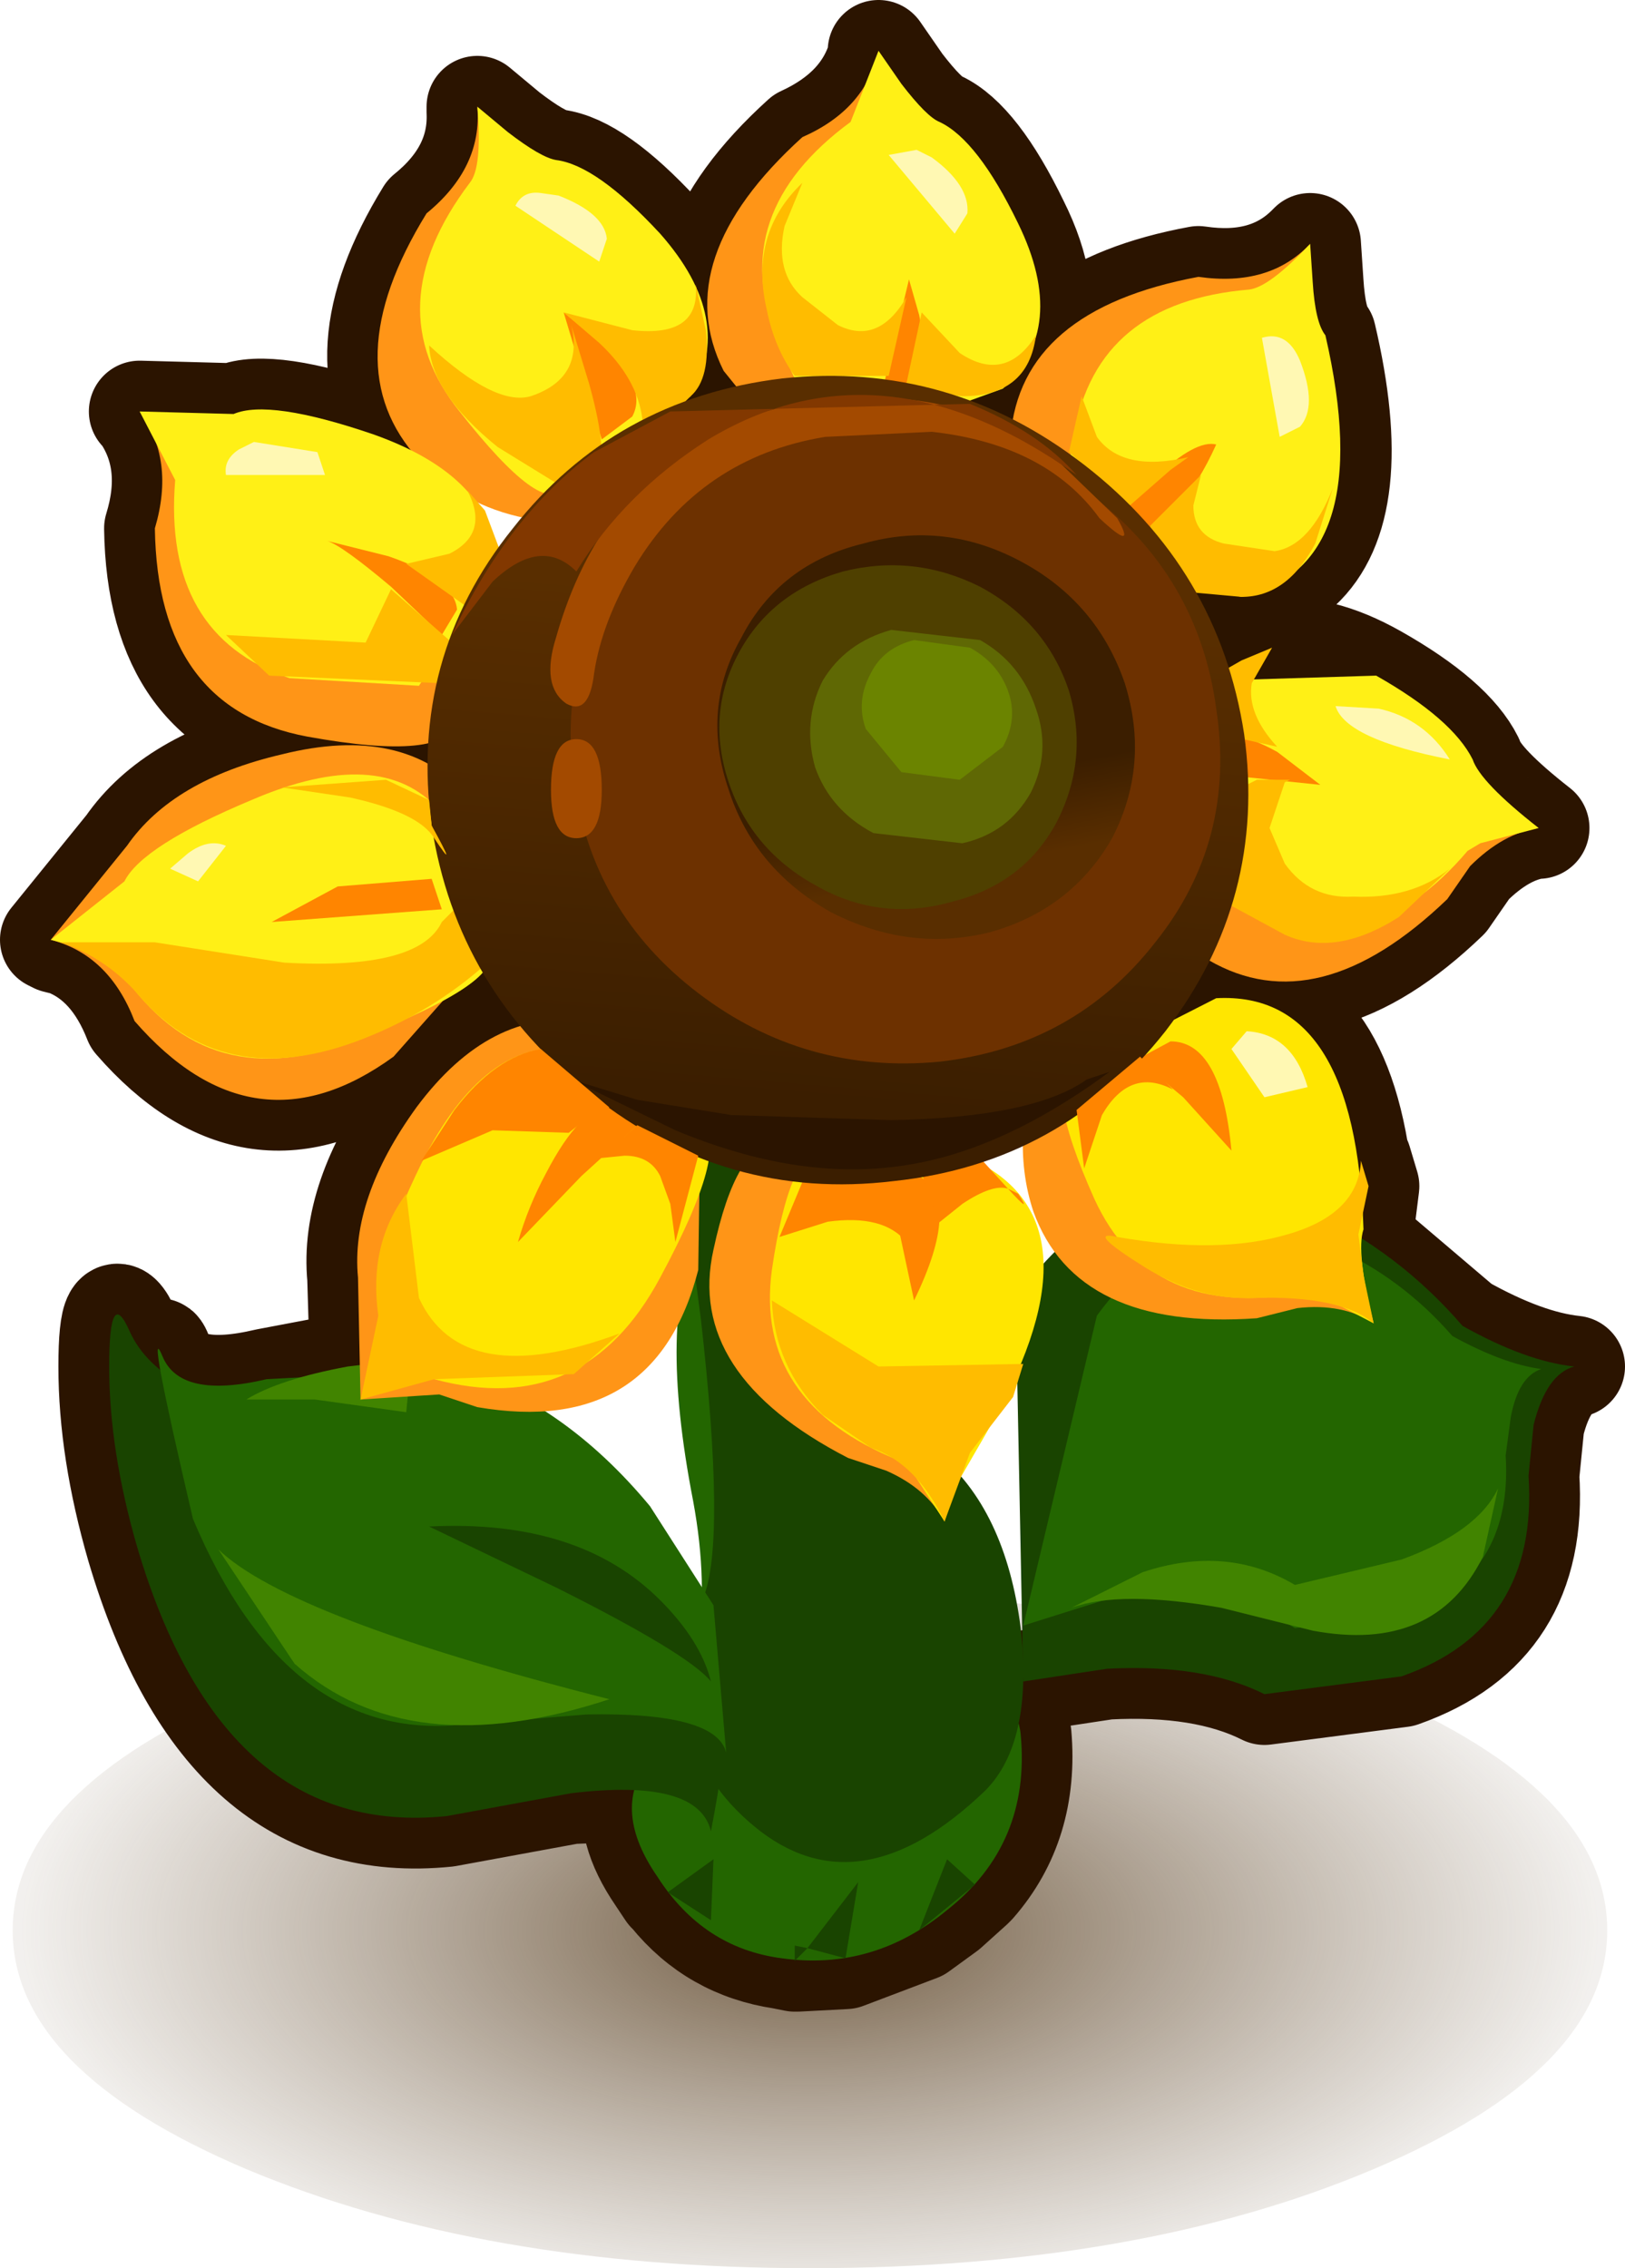<?xml version="1.0" encoding="UTF-8" standalone="no"?>
<svg xmlns:xlink="http://www.w3.org/1999/xlink" height="44.65px" width="32.0px" xmlns="http://www.w3.org/2000/svg">
  <g transform="matrix(1.0, 0.0, 0.0, 1.0, 1.0, 8.6)">
    <path d="M13.2 12.85 Q13.55 11.75 14.2 10.8 15.45 9.0 16.85 9.95 L15.55 10.85 Q14.05 11.9 13.2 12.85" fill="#194400" fill-rule="evenodd" stroke="none"/>
    <path d="M14.95 22.75 Q21.45 22.75 26.05 24.7 30.65 26.65 30.65 29.4 30.65 32.15 26.05 34.1 21.45 36.05 14.95 36.05 8.5 36.05 3.85 34.1 -0.75 32.15 -0.75 29.4 -0.75 26.65 3.85 24.7 8.5 22.75 14.95 22.75" fill="url(#gradient0)" fill-rule="evenodd" stroke="none"/>
    <path d="M8.4 -6.5 L9.0 -6.0 Q9.65 -5.5 9.95 -5.45 10.75 -5.35 12.0 -4.0 L12.7 -2.95 12.7 -3.0 12.75 -2.9 12.95 -1.65 12.6 -0.8 12.5 -0.7 13.45 -0.95 13.25 -1.3 Q12.15 -3.5 14.8 -5.9 16.0 -6.45 16.3 -7.5 L16.3 -7.6 16.75 -6.95 Q17.25 -6.3 17.5 -6.2 18.25 -5.85 19.05 -4.2 19.7 -2.9 19.4 -1.9 19.3 -1.25 18.8 -0.95 L18.75 -0.95 18.15 -0.7 18.95 -0.35 Q19.35 -2.55 22.6 -3.15 23.95 -2.95 24.75 -3.75 L24.8 -3.8 24.85 -3.05 Q24.9 -2.25 25.1 -2.0 25.9 1.4 24.6 2.6 24.1 3.15 23.45 3.15 L22.6 3.1 23.2 4.55 23.55 4.35 24.05 4.15 24.05 4.2 Q24.95 4.05 26.1 4.7 27.6 5.55 28.0 6.35 28.15 6.8 29.3 7.7 L29.25 7.7 Q28.6 7.8 27.95 8.45 L27.5 9.1 Q24.95 11.55 22.85 10.3 L22.15 11.5 22.95 11.05 Q25.35 10.9 25.8 14.5 L25.8 14.25 25.95 14.75 25.85 15.55 25.85 15.6 25.8 15.8 27.8 17.5 Q29.05 18.2 30.0 18.3 29.45 18.45 29.2 19.45 L29.1 20.45 Q29.3 23.45 26.6 24.4 L23.9 24.75 Q22.7 24.15 20.8 24.25 L19.15 24.5 19.05 25.35 19.1 25.55 Q19.25 27.3 18.2 28.5 L18.15 28.55 17.65 29.0 17.1 29.4 15.65 29.95 14.7 30.0 14.65 30.0 14.4 29.95 Q13.05 29.75 12.2 28.7 L12.15 28.65 11.95 28.35 Q11.3 27.4 11.5 26.65 L10.25 26.7 7.8 27.15 Q3.4 27.6 1.7 21.85 1.15 19.95 1.15 18.3 1.15 16.7 1.55 17.6 L2.15 18.4 Q2.05 17.7 2.2 18.1 2.55 18.95 4.25 18.55 L6.1 18.2 6.05 16.55 Q5.9 15.0 7.2 13.2 8.15 11.95 9.25 11.6 L8.5 10.5 8.05 10.8 7.85 11.05 6.75 12.2 Q4.0 14.2 1.65 11.5 1.2 10.35 0.3 10.0 L0.1 9.95 0.0 9.9 1.5 8.05 Q2.4 6.75 4.55 6.25 L7.45 6.45 7.45 6.05 5.05 5.9 Q2.1 5.35 2.05 1.8 2.45 0.5 1.8 -0.45 L1.75 -0.5 3.6 -0.45 Q4.3 -0.75 6.35 -0.05 L7.1 0.25 Q5.65 -1.55 7.4 -4.4 8.45 -5.25 8.4 -6.4 L8.4 -6.5 Z" fill="none" stroke="#2b1400" stroke-linecap="round" stroke-linejoin="round" stroke-width="2.0"/>
    <path d="M27.8 17.5 Q29.05 18.2 30.0 18.3 29.45 18.45 29.2 19.45 L29.1 20.45 Q29.3 23.45 26.6 24.4 L23.9 24.75 Q22.7 24.15 20.8 24.25 L19.15 24.5 19.0 16.95 Q21.4 13.65 24.85 15.25 26.55 16.05 27.8 17.5" fill="#194400" fill-rule="evenodd" stroke="none"/>
    <path d="M27.6 17.7 Q28.6 18.25 29.35 18.35 28.9 18.5 28.75 19.3 L28.65 20.05 Q28.8 22.45 26.65 23.2 L24.5 23.45 Q22.95 22.5 20.9 22.85 L19.15 23.4 20.6 17.3 Q22.5 14.7 25.25 15.95 26.6 16.55 27.6 17.7" fill="#236600" fill-rule="evenodd" stroke="none"/>
    <path d="M14.4 29.95 Q12.85 29.75 11.95 28.35 11.05 27.05 11.75 26.1 13.25 24.2 12.65 20.95 11.95 17.35 12.75 15.75 L17.1 18.75 Q16.75 20.5 17.8 22.5 19.05 24.9 19.1 25.55 19.3 27.7 17.65 29.0 16.2 30.2 14.4 29.95" fill="#236600" fill-rule="evenodd" stroke="none"/>
    <path d="M17.65 15.35 Q16.75 16.7 16.6 17.55 16.25 19.0 17.45 20.0 18.8 21.1 19.1 23.45 19.35 25.7 18.4 26.65 15.9 29.05 13.85 27.35 11.8 25.65 12.85 22.85 13.3 21.75 12.8 17.35 L12.25 13.2 15.25 13.85 Q18.1 14.6 17.65 15.35" fill="#194400" fill-rule="evenodd" stroke="none"/>
    <path d="M1.55 17.6 Q2.15 18.95 4.9 19.35 L7.55 19.45 Q10.3 19.5 12.05 21.65 12.9 22.7 13.2 23.75 13.55 24.6 13.0 27.45 12.75 26.4 10.25 26.7 L7.8 27.15 Q3.4 27.6 1.7 21.85 1.15 19.95 1.15 18.3 1.15 16.7 1.55 17.6" fill="#194400" fill-rule="evenodd" stroke="none"/>
    <path d="M2.2 18.1 Q2.55 18.95 4.25 18.55 L7.95 18.35 Q10.1 19.0 11.8 21.05 L13.05 23.0 13.3 25.9 Q13.1 25.1 10.55 25.15 L8.1 25.35 Q4.65 25.7 2.8 21.3 1.85 17.25 2.2 18.1" fill="#236600" fill-rule="evenodd" stroke="none"/>
    <path d="M13.0 24.5 Q12.55 23.95 9.95 22.65 L7.45 21.45 Q10.4 21.3 12.0 22.9 12.8 23.7 13.0 24.5" fill="#194400" fill-rule="evenodd" stroke="none"/>
    <path d="M3.85 18.95 Q4.5 18.55 5.85 18.3 L7.1 18.15 7.0 19.2 5.2 18.95 3.85 18.95" fill="#418400" fill-rule="evenodd" stroke="none"/>
    <path d="M9.35 1.6 Q8.1 1.35 7.25 0.45 5.55 -1.4 7.4 -4.4 8.5 -5.3 8.4 -6.5 L8.6 -5.7 Q8.8 -4.95 9.1 -4.9 9.85 -4.8 10.9 -3.35 12.2 -1.55 11.25 -0.05 L9.35 1.6" fill="#ff9517" fill-rule="evenodd" stroke="none"/>
    <path d="M10.1 1.0 Q9.7 1.6 8.05 -0.5 6.4 -2.55 8.25 -5.0 8.5 -5.3 8.4 -6.5 L9.0 -6.0 Q9.65 -5.5 9.95 -5.45 10.75 -5.35 12.0 -4.0 13.5 -2.3 12.6 -0.8 L10.1 1.0" fill="#fff016" fill-rule="evenodd" stroke="none"/>
    <path d="M10.0 -4.75 Q10.9 -4.4 10.95 -3.9 L10.8 -3.45 9.15 -4.55 Q9.3 -4.85 9.65 -4.8 L10.0 -4.75" fill="#fff8b3" fill-rule="evenodd" stroke="none"/>
    <path d="M10.85 0.05 L10.1 -2.45 10.95 -1.75 Q11.75 -0.95 11.45 -0.4 L10.85 0.05" fill="#ff8500" fill-rule="evenodd" stroke="none"/>
    <path d="M8.0 5.6 Q7.8 6.4 5.05 5.9 2.1 5.35 2.05 1.8 2.45 0.45 1.75 -0.5 2.75 0.65 3.2 0.45 3.9 0.15 5.55 0.8 7.6 1.6 7.65 3.4 L8.0 5.6" fill="#ff9517" fill-rule="evenodd" stroke="none"/>
    <path d="M7.25 4.9 L4.7 4.75 Q2.2 3.9 2.45 0.85 L1.75 -0.5 3.6 -0.45 Q4.3 -0.75 6.35 -0.05 8.75 0.8 8.8 2.55 L7.25 4.9" fill="#fff016" fill-rule="evenodd" stroke="none"/>
    <path d="M4.0 0.1 L5.25 0.3 5.4 0.75 3.45 0.75 Q3.4 0.45 3.7 0.25 L4.0 0.1" fill="#fff8b3" fill-rule="evenodd" stroke="none"/>
    <path d="M7.7 3.9 L6.7 2.95 Q5.75 2.15 5.45 2.05 L6.65 2.35 Q7.95 2.8 8.0 3.4 L7.7 3.9" fill="#ff8500" fill-rule="evenodd" stroke="none"/>
    <path d="M9.05 9.6 L6.75 12.2 Q4.0 14.2 1.65 11.5 1.15 10.2 0.0 9.9 L1.5 8.05 Q2.4 6.75 4.55 6.25 6.95 5.65 8.2 7.05 L9.05 9.6" fill="#ff9517" fill-rule="evenodd" stroke="none"/>
    <path d="M8.6 10.1 Q9.0 10.7 6.05 11.85 3.1 13.05 1.4 10.55 1.15 10.2 0.0 9.9 L1.45 8.75 Q1.8 8.05 3.95 7.15 6.5 6.05 7.65 7.35 L8.6 10.1" fill="#fff016" fill-rule="evenodd" stroke="none"/>
    <path d="M7.7 9.3 L4.35 9.55 5.65 8.85 7.5 8.7 7.7 9.3" fill="#ff8500" fill-rule="evenodd" stroke="none"/>
    <path d="M12.8 12.9 L12.75 16.4 Q11.9 19.7 8.4 19.1 L7.65 18.85 6.1 18.95 6.05 16.55 Q5.9 15.0 7.2 13.2 8.65 11.25 10.5 11.5 L12.8 12.9" fill="#ff9517" fill-rule="evenodd" stroke="none"/>
    <path d="M12.8 13.55 Q13.4 13.95 12.0 16.55 10.5 19.35 7.55 18.55 L7.2 18.55 6.1 18.95 Q6.55 17.6 6.45 17.15 6.3 16.35 7.3 14.3 8.55 11.8 10.3 12.05 L12.8 13.55" fill="#ffe600" fill-rule="evenodd" stroke="none"/>
    <path d="M11.55 13.55 L10.45 14.55 9.2 15.85 Q9.4 15.15 9.75 14.5 10.45 13.15 11.05 13.2 L11.55 13.55" fill="#ff8500" fill-rule="evenodd" stroke="none"/>
    <path d="M16.55 -5.9 Q17.25 -5.6 17.85 -3.9 18.55 -1.8 17.25 -0.6 L15.0 0.4 14.3 0.0 13.25 -1.3 Q12.15 -3.5 14.8 -5.9 16.05 -6.45 16.3 -7.6 L16.25 -6.8 Q16.25 -6.0 16.55 -5.9" fill="#ff9517" fill-rule="evenodd" stroke="none"/>
    <path d="M15.85 0.1 Q15.2 0.3 14.3 -1.95 13.3 -4.4 15.75 -6.2 L16.3 -7.6 16.75 -6.95 Q17.25 -6.3 17.5 -6.2 18.25 -5.85 19.05 -4.2 20.05 -2.15 18.75 -0.95 L15.85 0.1" fill="#fff016" fill-rule="evenodd" stroke="none"/>
    <path d="M17.35 -5.5 Q18.1 -4.95 18.05 -4.4 L17.8 -4.0 16.5 -5.55 17.05 -5.65 17.35 -5.5" fill="#fff8b3" fill-rule="evenodd" stroke="none"/>
    <path d="M16.35 -0.8 L16.9 -3.1 17.1 -2.4 Q17.3 -1.45 16.85 -1.0 L16.35 -0.8" fill="#ff8500" fill-rule="evenodd" stroke="none"/>
    <path d="M14.3 13.9 L16.75 14.35 Q19.2 15.65 17.4 19.6 17.15 19.8 17.35 20.6 L17.6 21.35 Q17.25 20.7 16.45 20.35 L15.7 20.1 Q12.5 18.45 13.05 16.0 13.5 13.9 14.3 13.9" fill="#ff9517" fill-rule="evenodd" stroke="none"/>
    <path d="M15.25 14.0 L18.3 14.3 Q20.75 15.6 18.4 19.65 L17.85 20.6 17.6 21.35 16.95 20.35 16.7 20.15 Q13.85 19.0 14.2 16.4 14.55 14.0 15.25 14.0" fill="#ffe600" fill-rule="evenodd" stroke="none"/>
    <path d="M16.35 14.5 L17.1 14.55 Q17.95 15.05 17.0 17.0 L16.7 15.6 16.35 14.5" fill="#ff8500" fill-rule="evenodd" stroke="none"/>
    <path d="M19.35 12.85 L21.65 11.9 Q23.45 11.8 24.45 13.75 25.25 15.4 24.95 16.05 24.8 16.5 26.05 17.45 25.45 17.05 24.55 17.15 L23.75 17.35 Q20.2 17.6 19.35 15.25 19.1 14.5 19.15 13.65 19.2 12.9 19.35 12.85" fill="#ff9517" fill-rule="evenodd" stroke="none"/>
    <path d="M25.85 15.6 Q25.7 16.05 26.05 17.45 L25.0 16.9 24.65 16.85 Q21.65 17.4 20.55 15.0 19.5 12.65 20.2 12.45 L22.95 11.05 Q25.7 10.9 25.85 15.6" fill="#ffe600" fill-rule="evenodd" stroke="none"/>
    <path d="M21.4 12.25 L22.05 11.9 Q23.05 11.9 23.25 14.05 L22.3 13.0 21.4 12.25" fill="#ff8500" fill-rule="evenodd" stroke="none"/>
    <path d="M25.7 5.9 Q27.35 6.6 27.6 7.3 27.8 7.75 29.3 7.7 28.6 7.8 27.95 8.45 L27.5 9.1 Q24.95 11.55 22.8 10.3 20.8 9.1 21.25 8.45 L22.4 6.25 Q23.7 5.05 25.7 5.9" fill="#ff9517" fill-rule="evenodd" stroke="none"/>
    <path d="M26.1 4.7 Q27.6 5.55 28.0 6.35 28.15 6.8 29.3 7.7 L28.15 8.0 27.9 8.15 Q25.95 10.45 23.6 9.3 21.25 8.2 21.65 7.6 L22.85 4.8 26.1 4.7" fill="#fff016" fill-rule="evenodd" stroke="none"/>
    <path d="M22.4 6.7 L22.7 6.0 Q23.15 5.65 24.15 6.2 L25.0 6.85 23.55 6.7 22.4 6.7" fill="#ff8500" fill-rule="evenodd" stroke="none"/>
    <path d="M19.5 2.35 Q18.7 2.15 18.9 0.0 19.1 -2.5 22.6 -3.15 24.0 -2.95 24.8 -3.8 L24.35 -3.15 Q23.95 -2.45 24.1 -2.25 24.5 -1.6 24.15 0.15 23.75 2.3 22.0 2.65 L19.5 2.35" fill="#ff9517" fill-rule="evenodd" stroke="none"/>
    <path d="M20.4 2.5 Q19.7 2.5 20.15 -0.05 20.6 -2.65 23.6 -2.9 24.0 -2.95 24.8 -3.8 L24.85 -3.05 Q24.9 -2.25 25.1 -2.0 26.15 2.55 23.45 3.15 L20.4 2.5" fill="#fff016" fill-rule="evenodd" stroke="none"/>
    <path d="M24.6 -1.5 Q24.95 -0.6 24.6 -0.2 L24.2 0.0 23.85 -1.95 Q24.35 -2.1 24.6 -1.5" fill="#fff8b3" fill-rule="evenodd" stroke="none"/>
    <path d="M21.0 1.6 L21.75 0.8 Q22.55 0.05 22.95 0.15 22.25 1.7 21.3 1.95 L21.0 1.6" fill="#ff8500" fill-rule="evenodd" stroke="none"/>
    <path d="M7.45 -1.8 Q8.75 -0.6 9.45 -0.8 10.5 -1.15 10.25 -2.2 L10.6 -1.05 Q10.95 0.2 10.8 0.65 L10.1 1.0 8.8 0.2 Q7.5 -0.85 7.45 -1.8" fill="#ffbc00" fill-rule="evenodd" stroke="none"/>
    <path d="M10.1 -2.45 L11.45 -2.1 Q12.8 -1.95 12.7 -3.0 L12.9 -2.1 Q13.0 -1.15 12.6 -0.8 11.65 0.15 11.65 -0.35 11.55 -1.15 10.8 -1.85 L10.1 -2.45" fill="#ffbc00" fill-rule="evenodd" stroke="none"/>
    <path d="M17.15 -2.45 L17.9 -1.65 Q18.8 -1.05 19.4 -2.0 19.25 -0.8 17.95 -0.8 L16.9 -0.9 16.85 -1.05 17.15 -2.45" fill="#ffbc00" fill-rule="evenodd" stroke="none"/>
    <path d="M6.7 3.0 L7.9 4.05 7.7 4.85 4.3 4.7 3.45 3.9 6.2 4.05 6.7 3.0" fill="#ffbc00" fill-rule="evenodd" stroke="none"/>
    <path d="M7.0 2.5 L7.85 2.3 Q8.65 1.9 8.2 1.05 L8.55 1.45 8.85 2.25 8.2 3.35 7.0 2.5" fill="#ffbc00" fill-rule="evenodd" stroke="none"/>
    <path d="M14.35 15.75 L14.85 14.55 16.35 14.5 16.85 15.85 Q16.4 15.3 15.3 15.45 L14.35 15.75" fill="#ff8500" fill-rule="evenodd" stroke="none"/>
    <path d="M21.65 1.75 L22.65 0.75 22.5 1.35 Q22.5 1.95 23.1 2.1 L24.1 2.25 Q24.8 2.15 25.25 1.0 L24.9 2.1 Q24.35 3.15 23.45 3.15 L22.35 3.05 22.1 2.95 Q21.85 2.9 21.75 2.35 L21.65 1.75" fill="#ffbc00" fill-rule="evenodd" stroke="none"/>
    <path d="M23.1 4.6 L23.45 4.4 24.05 4.15 23.65 4.85 Q23.55 5.45 24.15 6.1 L23.25 5.9 23.1 4.6" fill="#ffbc00" fill-rule="evenodd" stroke="none"/>
    <path d="M14.8 -5.0 L14.45 -4.15 Q14.25 -3.25 14.8 -2.75 L15.5 -2.2 Q16.3 -1.8 16.85 -2.75 L16.5 -1.2 14.65 -1.2 Q14.25 -1.75 14.1 -2.5 13.75 -4.0 14.8 -5.0" fill="#ffbc00" fill-rule="evenodd" stroke="none"/>
    <path d="M20.3 -0.8 L20.6 0.0 Q21.1 0.7 22.4 0.4 L22.05 0.65 21.25 1.35 20.05 0.3 20.3 -0.8" fill="#ffbc00" fill-rule="evenodd" stroke="none"/>
    <path d="M26.55 9.45 Q25.3 10.25 24.3 9.8 L23.1 9.15 23.1 9.05 23.55 6.85 23.75 6.75 24.4 6.75 24.3 6.8 24.0 7.7 24.3 8.4 Q24.8 9.1 25.65 9.05 26.8 9.1 27.55 8.5 L26.55 9.45" fill="#ffbc00" fill-rule="evenodd" stroke="none"/>
    <path d="M26.05 17.45 Q25.4 16.9 23.7 16.95 22.6 17.0 21.55 16.35 20.35 15.6 21.0 15.75 23.0 16.1 24.35 15.7 25.75 15.3 25.8 14.25 L25.95 14.75 25.75 15.7 25.85 16.5 26.05 17.45" fill="#ffbc00" fill-rule="evenodd" stroke="none"/>
    <path d="M14.2 17.0 L16.3 18.3 19.15 18.25 18.95 18.9 18.1 20.0 17.6 21.35 Q17.05 20.2 16.15 19.9 L15.2 19.25 Q14.25 18.3 14.2 17.0" fill="#ffbc00" fill-rule="evenodd" stroke="none"/>
    <path d="M7.0 14.9 L7.25 16.95 Q8.1 18.8 11.2 17.65 L10.3 18.45 7.55 18.55 6.1 18.95 6.45 17.3 Q6.25 15.9 7.0 14.9" fill="#ffbc00" fill-rule="evenodd" stroke="none"/>
    <path d="M27.55 6.35 Q25.5 5.95 25.3 5.3 L26.15 5.35 Q27.05 5.55 27.55 6.35" fill="#fff8b3" fill-rule="evenodd" stroke="none"/>
    <path d="M23.55 11.7 Q24.45 11.75 24.75 12.8 L23.9 13.0 23.25 12.05 23.55 11.7" fill="#fff8b3" fill-rule="evenodd" stroke="none"/>
    <path d="M2.35 8.5 L2.7 8.2 Q3.1 7.9 3.45 8.05 L2.9 8.75 2.35 8.5" fill="#fff8b3" fill-rule="evenodd" stroke="none"/>
    <path d="M0.2 9.95 L2.05 9.95 4.6 10.35 Q7.25 10.5 7.7 9.55 L7.95 9.3 8.6 10.35 Q7.55 11.3 6.15 11.85 3.35 12.95 1.65 10.9 1.05 10.25 0.2 9.95" fill="#ffbc00" fill-rule="evenodd" stroke="none"/>
    <path d="M18.85 14.8 Q18.55 14.7 17.95 15.1 L17.45 15.5 17.45 15.35 17.15 14.5 18.35 14.25 18.85 14.8 19.05 14.9 Q19.35 15.35 18.85 14.8" fill="#ff8500" fill-rule="evenodd" stroke="none"/>
    <path d="M16.6 14.65 Q13.3 15.05 10.65 12.95 8.0 10.9 7.5 7.65 7.05 4.35 9.1 1.8 11.1 -0.75 14.4 -1.15 17.7 -1.5 20.35 0.55 23.0 2.6 23.5 5.85 23.95 9.1 21.95 11.7 19.9 14.3 16.6 14.65" fill="url(#gradient1)" fill-rule="evenodd" stroke="none"/>
    <path d="M17.5 12.3 Q14.85 12.55 12.75 10.95 10.65 9.35 10.3 6.75 9.95 4.2 11.55 2.2 13.15 0.15 15.75 -0.15 18.4 -0.45 20.5 1.15 22.6 2.75 22.95 5.35 23.35 7.95 21.75 9.95 20.15 12.0 17.5 12.3" fill="#6d3100" fill-rule="evenodd" stroke="none"/>
    <path d="M18.5 9.75 Q16.9 10.15 15.35 9.35 13.85 8.5 13.35 6.95 12.8 5.35 13.6 3.95 14.35 2.5 16.0 2.1 17.6 1.65 19.1 2.45 20.6 3.25 21.15 4.85 21.65 6.45 20.9 7.9 20.1 9.3 18.5 9.75" fill="url(#gradient2)" fill-rule="evenodd" stroke="none"/>
    <path d="M17.75 9.15 Q16.35 9.55 15.1 8.85 13.8 8.15 13.35 6.8 12.9 5.45 13.55 4.25 14.2 3.05 15.6 2.65 17.0 2.3 18.3 2.95 19.6 3.65 20.05 5.0 20.45 6.35 19.8 7.6 19.15 8.8 17.75 9.15" fill="#4f4000" fill-rule="evenodd" stroke="none"/>
    <path d="M17.95 8.0 L16.2 7.8 Q15.35 7.35 15.05 6.5 14.8 5.6 15.2 4.8 15.65 4.05 16.55 3.8 L18.3 4.0 Q19.1 4.45 19.4 5.35 19.7 6.2 19.3 7.0 18.85 7.8 17.95 8.0" fill="#5f6804" fill-rule="evenodd" stroke="none"/>
    <path d="M17.9 6.75 L16.75 6.6 16.05 5.75 Q15.85 5.2 16.15 4.65 16.4 4.15 17.0 4.0 L18.1 4.15 Q18.65 4.45 18.85 5.0 19.05 5.55 18.75 6.1 L17.9 6.75" fill="#6b8400" fill-rule="evenodd" stroke="none"/>
    <path d="M9.95 3.95 Q10.6 1.65 12.2 0.45 13.45 -0.5 15.05 -0.7 17.7 -1.05 19.6 0.25 L21.0 1.6 Q21.4 2.3 20.65 1.6 19.6 0.15 17.35 -0.1 L15.25 0.0 Q12.8 0.4 11.5 2.55 10.85 3.65 10.7 4.65 10.6 5.5 10.15 5.25 9.65 4.9 9.95 3.95" fill="#a34a00" fill-rule="evenodd" stroke="none"/>
    <path d="M7.9 3.9 Q9.0 1.55 10.7 0.3 L12.2 -0.5 18.1 -0.65 Q19.45 -0.1 20.2 0.75 16.35 -2.0 12.95 0.05 11.3 1.1 10.35 2.65 9.65 1.95 8.7 2.85 L7.9 3.9" fill="#823800" fill-rule="evenodd" stroke="none"/>
    <path d="M10.85 6.95 Q10.85 7.9 10.35 7.9 9.85 7.9 9.85 6.95 9.85 5.95 10.35 5.95 10.85 5.95 10.85 6.95" fill="#a34a00" fill-rule="evenodd" stroke="none"/>
    <path d="M16.75 14.35 Q14.7 14.65 12.3 13.65 L10.25 12.65 11.55 13.05 13.4 13.35 16.55 13.45 Q19.35 13.4 20.4 12.65 L20.85 12.5 20.5 12.75 Q18.55 14.1 16.75 14.35" fill="#2b1400" fill-rule="evenodd" stroke="none"/>
    <path d="M7.3 14.25 L7.95 13.25 Q8.75 12.2 9.65 12.05 L11.0 13.2 10.45 13.5 10.2 13.7 8.7 13.65 7.3 14.25" fill="#ff8500" fill-rule="evenodd" stroke="none"/>
    <path d="M20.35 14.4 L20.2 13.25 21.45 12.2 22.1 12.85 Q21.25 12.4 20.7 13.35 L20.35 14.4" fill="#ff8500" fill-rule="evenodd" stroke="none"/>
    <path d="M4.55 6.9 L6.6 6.75 7.45 7.15 7.5 7.65 Q8.05 8.65 7.55 7.9 7.25 7.4 5.9 7.1 L4.55 6.9" fill="#ffbc00" fill-rule="evenodd" stroke="none"/>
    <path d="M10.8 14.2 L11.55 13.55 12.75 14.15 12.3 15.85 12.2 15.1 12.0 14.55 Q11.8 14.15 11.3 14.15 L10.8 14.2" fill="#ff8500" fill-rule="evenodd" stroke="none"/>
    <path d="M11.0 24.85 Q7.05 26.15 4.8 24.15 L3.3 21.9 Q4.7 23.25 11.0 24.85" fill="#418400" fill-rule="evenodd" stroke="none"/>
    <path d="M14.9 29.75 L14.65 30.0 14.65 29.7 14.9 29.75 15.9 28.45 15.65 29.95 14.9 29.75" fill="#194400" fill-rule="evenodd" stroke="none"/>
    <path d="M17.65 28.0 L18.2 28.5 17.1 29.4 17.65 28.0" fill="#194400" fill-rule="evenodd" stroke="none"/>
    <path d="M12.15 28.65 L13.05 28.0 13.0 29.2 12.15 28.65" fill="#194400" fill-rule="evenodd" stroke="none"/>
    <path d="M28.2 22.05 Q27.25 23.95 24.85 23.5 L23.05 23.05 Q21.05 22.7 20.1 23.05 L21.5 22.35 Q23.15 21.8 24.5 22.6 L26.6 22.1 Q28.1 21.55 28.5 20.7 L28.2 22.05" fill="#418400" fill-rule="evenodd" stroke="none"/>
  </g>
  <defs>
    <radialGradient cx="0" cy="0" gradientTransform="matrix(0.019, 0.0, 0.0, 0.009, 14.95, 29.4)" gradientUnits="userSpaceOnUse" id="gradient0" r="819.2" spreadMethod="pad">
      <stop offset="0.008" stop-color="#4d3212" stop-opacity="0.8"/>
      <stop offset="1.0" stop-color="#6b5438" stop-opacity="0.086"/>
    </radialGradient>
    <linearGradient gradientTransform="matrix(-5.0E-4, 0.006, 0.006, 5.0E-4, 15.4, 8.15)" gradientUnits="userSpaceOnUse" id="gradient1" spreadMethod="pad" x1="-819.2" x2="819.2">
      <stop offset="0.0" stop-color="#592e00"/>
      <stop offset="1.0" stop-color="#3b1e00"/>
    </linearGradient>
    <linearGradient gradientTransform="matrix(-2.0E-4, -0.001, -0.001, 2.0E-4, 17.6, 7.75)" gradientUnits="userSpaceOnUse" id="gradient2" spreadMethod="pad" x1="-819.2" x2="819.2">
      <stop offset="0.0" stop-color="#592e00"/>
      <stop offset="1.0" stop-color="#3b1e00"/>
    </linearGradient>
  </defs>
</svg>
